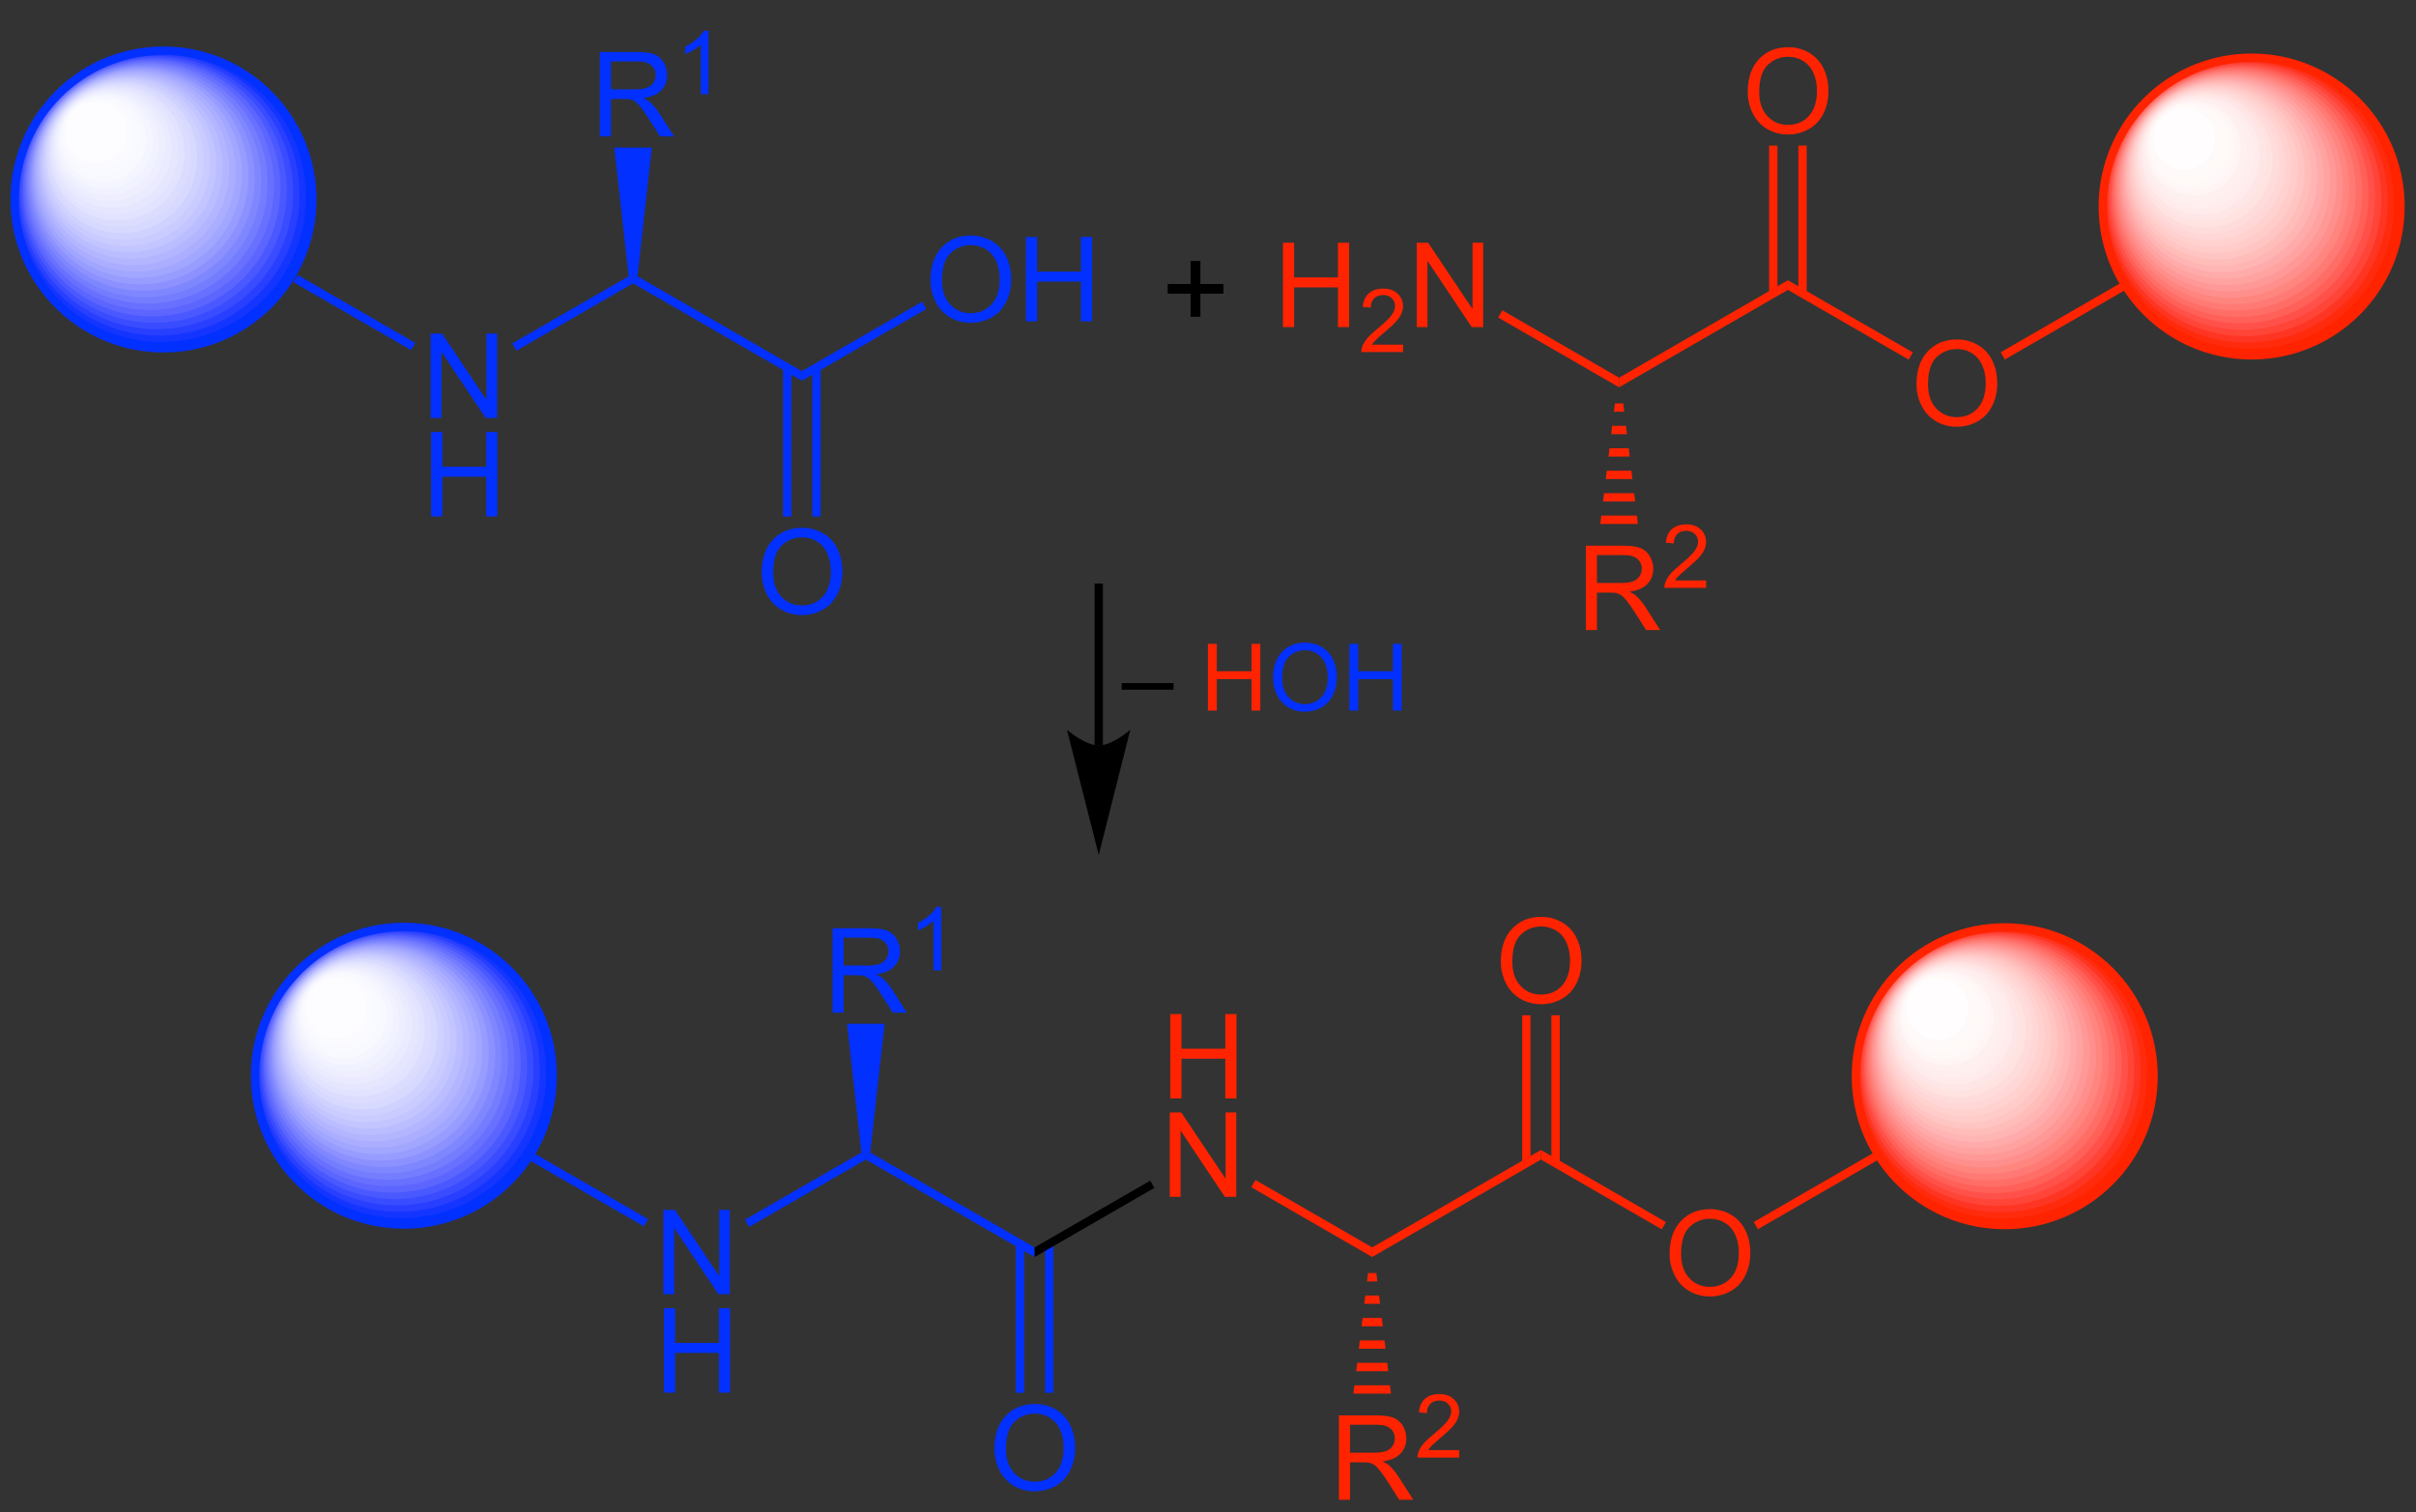 <?xml version="1.0" encoding="UTF-8" standalone="no"?>
<svg
   xmlns:dc="http://purl.org/dc/elements/1.1/"
   xmlns:cc="http://creativecommons.org/ns#"
   xmlns:rdf="http://www.w3.org/1999/02/22-rdf-syntax-ns#"
   xmlns:svg="http://www.w3.org/2000/svg"
   xmlns="http://www.w3.org/2000/svg"
   xmlns:xlink="http://www.w3.org/1999/xlink"
   xmlns:sodipodi="http://sodipodi.sourceforge.net/DTD/sodipodi-0.dtd"
   xmlns:inkscape="http://www.inkscape.org/namespaces/inkscape"
   width="492pt"
   height="308pt"
   viewBox="0 0 492 308"
   version="1.1"
   id="svg2"
   inkscape:version="0.91 r13725"
   sodipodi:docname="Peptide coupling_V2.svg">
  <rect x="0" y="0" width="492" height="308" fill="#333333" stroke="none"/>
  <sodipodi:namedview
     pagecolor="#ffffff"
     bordercolor="#666666"
     borderopacity="1"
     objecttolerance="10"
     gridtolerance="10"
     guidetolerance="10"
     inkscape:pageopacity="0"
     inkscape:pageshadow="2"
     inkscape:window-width="640"
     inkscape:window-height="480"
     id="namedview515"
     showgrid="false"
     inkscape:zoom="0.58861789"
     inkscape:cx="307.5"
     inkscape:cy="192.5"
     inkscape:window-x="0"
     inkscape:window-y="0"
     inkscape:window-maximized="0"
     inkscape:current-layer="svg2" />
  <defs
     id="defs4">
    <g
       id="g6">
      <symbol
         overflow="visible"
         id="glyph0-0">
        <path
           style="stroke:none;"
           d="M 3 0 L 3 -15 L 15 -15 L 15 0 Z M 3.375 -0.375 L 14.625 -0.375 L 14.625 -14.625 L 3.375 -14.625 Z M 3.375 -0.375 "
           id="path9" />
      </symbol>
      <symbol
         overflow="visible"
         id="glyph0-1">
        <path
           style="stroke:none;"
           d="M 1.828 0 L 1.828 -17.188 L 4.156 -17.188 L 13.188 -3.688 L 13.188 -17.188 L 15.359 -17.188 L 15.359 0 L 13.031 0 L 4.016 -13.5 L 4.016 0 Z M 1.828 0 "
           id="path12" />
      </symbol>
      <symbol
         overflow="visible"
         id="glyph0-2">
        <path
           style="stroke:none;"
           d="M 1.922 0 L 1.922 -17.188 L 4.203 -17.188 L 4.203 -10.125 L 13.125 -10.125 L 13.125 -17.188 L 15.406 -17.188 L 15.406 0 L 13.125 0 L 13.125 -8.094 L 4.203 -8.094 L 4.203 0 Z M 1.922 0 "
           id="path15" />
      </symbol>
      <symbol
         overflow="visible"
         id="glyph0-3">
        <path
           style="stroke:none;"
           d="M 1.156 -8.375 C 1.156 -11.215 1.922 -13.445 3.453 -15.062 C 4.98 -16.676 6.961 -17.484 9.391 -17.484 C 10.973 -17.484 12.398 -17.102 13.672 -16.344 C 14.949 -15.594 15.926 -14.535 16.594 -13.172 C 17.258 -11.816 17.594 -10.277 17.594 -8.562 C 17.594 -6.82 17.238 -5.262 16.531 -3.891 C 15.832 -2.516 14.836 -1.473 13.547 -0.766 C 12.254 -0.055 10.863 0.297 9.375 0.297 C 7.758 0.297 6.309 -0.094 5.031 -0.875 C 3.758 -1.652 2.793 -2.723 2.141 -4.078 C 1.484 -5.43 1.156 -6.863 1.156 -8.375 Z M 3.5 -8.328 C 3.5 -6.266 4.055 -4.633 5.172 -3.438 C 6.285 -2.25 7.68 -1.656 9.359 -1.656 C 11.074 -1.656 12.488 -2.254 13.594 -3.453 C 14.695 -4.66 15.25 -6.367 15.25 -8.578 C 15.25 -9.973 15.008 -11.191 14.531 -12.234 C 14.062 -13.285 13.367 -14.098 12.453 -14.672 C 11.547 -15.242 10.527 -15.531 9.406 -15.531 C 7.789 -15.531 6.398 -14.977 5.234 -13.875 C 4.078 -12.77 3.5 -10.918 3.5 -8.328 Z M 3.5 -8.328 "
           id="path18" />
      </symbol>
      <symbol
         overflow="visible"
         id="glyph0-4">
        <path
           style="stroke:none;"
           d="M 1.891 0 L 1.891 -17.188 L 9.5 -17.188 C 11.027 -17.188 12.191 -17.027 12.984 -16.719 C 13.785 -16.406 14.426 -15.855 14.906 -15.078 C 15.383 -14.297 15.625 -13.434 15.625 -12.5 C 15.625 -11.281 15.227 -10.246 14.438 -9.406 C 13.645 -8.57 12.426 -8.039 10.781 -7.812 C 11.383 -7.531 11.844 -7.246 12.156 -6.969 C 12.82 -6.352 13.453 -5.586 14.047 -4.672 L 17.031 0 L 14.172 0 L 11.891 -3.578 C 11.234 -4.605 10.684 -5.395 10.25 -5.938 C 9.82 -6.488 9.434 -6.875 9.094 -7.094 C 8.758 -7.309 8.414 -7.461 8.062 -7.547 C 7.801 -7.598 7.379 -7.625 6.797 -7.625 L 4.156 -7.625 L 4.156 0 Z M 4.156 -9.594 L 9.047 -9.594 C 10.086 -9.594 10.898 -9.703 11.484 -9.922 C 12.066 -10.137 12.508 -10.484 12.812 -10.953 C 13.121 -11.418 13.281 -11.938 13.281 -12.5 C 13.281 -13.309 12.98 -13.977 12.391 -14.5 C 11.805 -15.02 10.871 -15.281 9.594 -15.281 L 4.156 -15.281 Z M 4.156 -9.594 "
           id="path21" />
      </symbol>
      <symbol
         overflow="visible"
         id="glyph0-5">
        <path
           style="stroke:none;"
           d="M 6.016 -2.781 L 6.016 -7.484 L 1.344 -7.484 L 1.344 -9.453 L 6.016 -9.453 L 6.016 -14.141 L 8 -14.141 L 8 -9.453 L 12.688 -9.453 L 12.688 -7.484 L 8 -7.484 L 8 -2.781 Z M 6.016 -2.781 "
           id="path24" />
      </symbol>
      <symbol
         overflow="visible"
         id="glyph1-0">
        <path
           style="stroke:none;"
           d="M 2.25 0 L 2.25 -11.25 L 11.25 -11.25 L 11.25 0 Z M 2.531 -0.281 L 10.969 -0.281 L 10.969 -10.969 L 2.531 -10.969 Z M 2.531 -0.281 "
           id="path27" />
      </symbol>
      <symbol
         overflow="visible"
         id="glyph1-1">
        <path
           style="stroke:none;"
           d="M 6.703 0 L 5.125 0 L 5.125 -10.078 C 4.738 -9.711 4.238 -9.348 3.625 -8.984 C 3.008 -8.629 2.449 -8.355 1.953 -8.172 L 1.953 -9.703 C 2.836 -10.117 3.613 -10.625 4.281 -11.219 C 4.945 -11.809 5.414 -12.383 5.688 -12.938 L 6.703 -12.938 Z M 6.703 0 "
           id="path30" />
      </symbol>
      <symbol
         overflow="visible"
         id="glyph1-2">
        <path
           style="stroke:none;"
           d="M 9.062 -1.516 L 9.062 0 L 0.547 0 C 0.535 -0.383 0.598 -0.75 0.734 -1.094 C 0.949 -1.676 1.297 -2.25 1.766 -2.812 C 2.242 -3.371 2.938 -4.023 3.844 -4.766 C 5.238 -5.91 6.18 -6.816 6.672 -7.484 C 7.168 -8.16 7.422 -8.797 7.422 -9.391 C 7.422 -10.023 7.195 -10.555 6.75 -10.984 C 6.301 -11.41 5.715 -11.625 5 -11.625 C 4.227 -11.625 3.613 -11.395 3.156 -10.938 C 2.707 -10.477 2.477 -9.848 2.469 -9.047 L 0.844 -9.219 C 0.957 -10.426 1.375 -11.348 2.094 -11.984 C 2.82 -12.617 3.801 -12.938 5.031 -12.938 C 6.258 -12.938 7.234 -12.59 7.953 -11.906 C 8.68 -11.219 9.047 -10.367 9.047 -9.359 C 9.047 -8.848 8.934 -8.34 8.719 -7.844 C 8.508 -7.344 8.16 -6.816 7.672 -6.266 C 7.18 -5.711 6.367 -4.957 5.234 -4 C 4.285 -3.195 3.676 -2.652 3.406 -2.375 C 3.133 -2.094 2.914 -1.805 2.75 -1.516 Z M 9.062 -1.516 "
           id="path33" />
      </symbol>
      <symbol
         overflow="visible"
         id="glyph2-0">
        <path
           style="stroke:none;"
           d="M 2.375 0 L 2.375 -11.875 L 11.875 -11.875 L 11.875 0 Z M 2.672 -0.297 L 11.578 -0.297 L 11.578 -11.578 L 2.672 -11.578 Z M 2.672 -0.297 "
           id="path36" />
      </symbol>
      <symbol
         overflow="visible"
         id="glyph2-1">
        <path
           style="stroke:none;"
           d="M -0.031 -4.25 L -0.031 -5.594 L 10.531 -5.594 L 10.531 -4.25 Z M -0.031 -4.25 "
           id="path39" />
      </symbol>
      <symbol
         overflow="visible"
         id="glyph2-2">
        <path
           style="stroke:none;"
           d=""
           id="path42" />
      </symbol>
      <symbol
         overflow="visible"
         id="glyph2-3">
        <path
           style="stroke:none;"
           d="M 1.516 0 L 1.516 -13.594 L 3.328 -13.594 L 3.328 -8.016 L 10.391 -8.016 L 10.391 -13.594 L 12.188 -13.594 L 12.188 0 L 10.391 0 L 10.391 -6.406 L 3.328 -6.406 L 3.328 0 Z M 1.516 0 "
           id="path45" />
      </symbol>
      <symbol
         overflow="visible"
         id="glyph2-4">
        <path
           style="stroke:none;"
           d="M 0.922 -6.625 C 0.922 -8.883 1.523 -10.648 2.734 -11.922 C 3.949 -13.199 5.52 -13.844 7.438 -13.844 C 8.684 -13.844 9.816 -13.539 10.828 -12.938 C 11.836 -12.344 12.602 -11.508 13.125 -10.438 C 13.652 -9.363 13.922 -8.145 13.922 -6.781 C 13.922 -5.406 13.637 -4.168 13.078 -3.078 C 12.523 -1.992 11.738 -1.168 10.719 -0.609 C 9.695 -0.047 8.598 0.234 7.422 0.234 C 6.141 0.234 4.992 -0.07 3.984 -0.688 C 2.984 -1.309 2.223 -2.156 1.703 -3.219 C 1.18 -4.289 0.922 -5.426 0.922 -6.625 Z M 2.781 -6.594 C 2.781 -4.957 3.219 -3.664 4.094 -2.719 C 4.977 -1.781 6.082 -1.312 7.406 -1.312 C 8.758 -1.312 9.875 -1.785 10.75 -2.734 C 11.621 -3.691 12.062 -5.047 12.062 -6.797 C 12.062 -7.898 11.871 -8.863 11.5 -9.688 C 11.133 -10.508 10.586 -11.148 9.859 -11.609 C 9.141 -12.066 8.332 -12.297 7.438 -12.297 C 6.164 -12.297 5.07 -11.855 4.156 -10.984 C 3.238 -10.109 2.781 -8.645 2.781 -6.594 Z M 2.781 -6.594 "
           id="path48" />
      </symbol>
    </g>
  </defs>
  <g
     id="g53"
     style="fill:#0230ff;fill-opacity:1">
    <use
       height="100%"
       width="100%"
       id="use55"
       y="85.15"
       x="85.88"
       xlink:href="#glyph0-1" />
  </g>
  <g
     id="g57"
     style="fill:#0230ff;fill-opacity:1">
    <use
       height="100%"
       width="100%"
       id="use59"
       y="105.193"
       x="85.88"
       xlink:href="#glyph0-2" />
  </g>
  <g
     id="g61"
     style="fill:#0230ff;fill-opacity:1">
    <use
       height="100%"
       width="100%"
       id="use63"
       y="124.992"
       x="153.957"
       xlink:href="#glyph0-3" />
  </g>
  <path
     inkscape:connector-curvature="0"
     id="path65"
     d="m 159.465,74.867 1.699,0 0,30.344 -1.699,0 z m 0,0"
     style="fill:#0230ff;fill-opacity:1;fill-rule:nonzero;stroke:none" />
  <path
     inkscape:connector-curvature="0"
     id="path67"
     d="m 165.418,74.867 1.699,0 0,30.344 -1.699,0 z m 0,0"
     style="fill:#0230ff;fill-opacity:1;fill-rule:nonzero;stroke:none" />
  <path
     inkscape:connector-curvature="0"
     id="path69"
     d="m 128.918,57.723 0,-0.984 0.902,-0.461 33.473,19.324 0,1.965 z m 0,0"
     style="fill:#0230ff;fill-opacity:1;fill-rule:nonzero;stroke:none" />
  <path
     inkscape:connector-curvature="0"
     id="path71"
     d="m 105.156,71.441 -0.852,-1.473 23.711,-13.691 0.902,0.461 0,0.984 z m 0,0"
     style="fill:#0230ff;fill-opacity:1;fill-rule:nonzero;stroke:none" />
  <path
     inkscape:connector-curvature="0"
     id="path73"
     d="m 59.75,57.477 0.848,-1.473 23.977,13.844 -0.852,1.473 z m 0,0"
     style="fill:#0230ff;fill-opacity:1;fill-rule:nonzero;stroke:none" />
  <g
     id="g75"
     style="fill:#0230ff;fill-opacity:1">
    <use
       height="100%"
       width="100%"
       id="use77"
       y="65.457"
       x="188.33"
       xlink:href="#glyph0-3" />
    <use
       height="100%"
       width="100%"
       id="use79"
       y="65.457"
       x="206.997"
       xlink:href="#glyph0-2" />
  </g>
  <path
     inkscape:connector-curvature="0"
     id="path81"
     d="m 187.781,61.465 0.852,1.473 -25.34,14.629 0,-1.965 z m 0,0"
     style="fill:#0230ff;fill-opacity:1;fill-rule:nonzero;stroke:none" />
  <g
     id="g83"
     style="fill:#0230ff;fill-opacity:1">
    <use
       height="100%"
       width="100%"
       id="use85"
       y="27.792"
       x="120.252"
       xlink:href="#glyph0-4" />
  </g>
  <g
     id="g87"
     style="fill:#0230ff;fill-opacity:1">
    <use
       height="100%"
       width="100%"
       id="use89"
       y="19.196"
       x="137.585"
       xlink:href="#glyph1-1" />
  </g>
  <path
     inkscape:connector-curvature="0"
     id="path91"
     d="m 125.094,30.062 7.648,0 -2.922,26.215 -0.902,0.461 -0.902,-0.461 z m 0,0"
     style="fill:#0230ff;fill-opacity:1;fill-rule:nonzero;stroke:none" />
  <path
     inkscape:connector-curvature="0"
     id="path93"
     d="m 63.605,40.637 c 0,16.742 -13.574,30.316 -30.316,30.316 -16.738,0 -30.312,-13.574 -30.312,-30.316 0,-16.742 13.574,-30.312 30.312,-30.312 16.742,0 30.316,13.57 30.316,30.312 z m 0,0"
     style="fill:#0230ff;fill-opacity:1;fill-rule:nonzero;stroke:none" />
  <path
     inkscape:connector-curvature="0"
     id="path95"
     d="m 62.301,40.164 c 0,16.285 -13.199,29.484 -29.484,29.484 -16.285,0 -29.484,-13.199 -29.484,-29.484 0,-16.285 13.199,-29.484 29.484,-29.484 16.285,0 29.484,13.199 29.484,29.484 z m 0,0"
     style="fill:#1435ff;fill-opacity:1;fill-rule:nonzero;stroke:none" />
  <path
     inkscape:connector-curvature="0"
     id="path97"
     d="m 61,39.691 c 0,15.824 -12.828,28.656 -28.656,28.656 -15.828,0 -28.656,-12.832 -28.656,-28.656 0,-15.828 12.828,-28.656 28.656,-28.656 C 48.172,11.035 61,23.863 61,39.691 Z m 0,0"
     style="fill:#283fff;fill-opacity:1;fill-rule:nonzero;stroke:none" />
  <path
     inkscape:connector-curvature="0"
     id="path99"
     d="m 59.699,39.219 c 0,15.367 -12.461,27.828 -27.828,27.828 C 16.5,67.047 4.043,54.586 4.043,39.219 4.043,23.848 16.5,11.391 31.871,11.391 c 15.367,0 27.828,12.457 27.828,27.828 z m 0,0"
     style="fill:#3a4cff;fill-opacity:1;fill-rule:nonzero;stroke:none" />
  <path
     inkscape:connector-curvature="0"
     id="path101"
     d="m 58.395,38.742 c 0,14.914 -12.086,27 -27,27 -14.91,0 -26.996,-12.086 -26.996,-27 0,-14.91 12.086,-27 26.996,-27 14.914,0 27,12.09 27,27 z m 0,0"
     style="fill:#4a59ff;fill-opacity:1;fill-rule:nonzero;stroke:none" />
  <path
     inkscape:connector-curvature="0"
     id="path103"
     d="m 57.094,38.27 c 0,14.453 -11.719,26.172 -26.172,26.172 C 16.469,64.441 4.75,52.723 4.75,38.27 c 0,-14.453 11.719,-26.172 26.172,-26.172 14.453,0 26.172,11.719 26.172,26.172 z m 0,0"
     style="fill:#5c66ff;fill-opacity:1;fill-rule:nonzero;stroke:none" />
  <path
     inkscape:connector-curvature="0"
     id="path105"
     d="m 55.793,37.797 c 0,13.996 -11.348,25.34 -25.344,25.34 -13.996,0 -25.344,-11.344 -25.344,-25.34 0,-13.996 11.348,-25.344 25.344,-25.344 13.996,0 25.344,11.348 25.344,25.344 z m 0,0"
     style="fill:#6870ff;fill-opacity:1;fill-rule:nonzero;stroke:none" />
  <path
     inkscape:connector-curvature="0"
     id="path107"
     d="m 54.488,37.324 c 0,13.535 -10.973,24.512 -24.512,24.512 -13.539,0 -24.516,-10.977 -24.516,-24.512 0,-13.539 10.977,-24.516 24.516,-24.516 13.539,0 24.512,10.977 24.512,24.516 z m 0,0"
     style="fill:#757dff;fill-opacity:1;fill-rule:nonzero;stroke:none" />
  <path
     inkscape:connector-curvature="0"
     id="path109"
     d="m 53.188,36.848 c 0,13.082 -10.605,23.688 -23.688,23.688 -13.078,0 -23.684,-10.605 -23.684,-23.688 0,-13.078 10.605,-23.684 23.684,-23.684 13.082,0 23.688,10.605 23.688,23.684 z m 0,0"
     style="fill:#7f87ff;fill-opacity:1;fill-rule:nonzero;stroke:none" />
  <path
     inkscape:connector-curvature="0"
     id="path111"
     d="M 51.887,36.375 C 51.887,49 41.652,59.23 29.027,59.23 16.406,59.23 6.172,49 6.172,36.375 c 0,-12.625 10.234,-22.855 22.855,-22.855 12.625,0 22.859,10.23 22.859,22.855 z m 0,0"
     style="fill:#8c91ff;fill-opacity:1;fill-rule:nonzero;stroke:none" />
  <path
     inkscape:connector-curvature="0"
     id="path113"
     d="m 50.582,35.902 c 0,12.164 -9.863,22.027 -22.027,22.027 -12.168,0 -22.027,-9.863 -22.027,-22.027 0,-12.168 9.859,-22.031 22.027,-22.031 12.164,0 22.027,9.863 22.027,22.031 z m 0,0"
     style="fill:#979cff;fill-opacity:1;fill-rule:nonzero;stroke:none" />
  <path
     inkscape:connector-curvature="0"
     id="path115"
     d="m 49.281,35.43 c 0,11.707 -9.492,21.199 -21.199,21.199 -11.711,0 -21.199,-9.492 -21.199,-21.199 0,-11.711 9.488,-21.203 21.199,-21.203 11.707,0 21.199,9.492 21.199,21.203 z m 0,0"
     style="fill:#a1a6ff;fill-opacity:1;fill-rule:nonzero;stroke:none" />
  <path
     inkscape:connector-curvature="0"
     id="path117"
     d="m 47.977,34.953 c 0,11.25 -9.117,20.371 -20.371,20.371 -11.25,0 -20.371,-9.121 -20.371,-20.371 0,-11.25 9.121,-20.371 20.371,-20.371 11.254,0 20.371,9.121 20.371,20.371 z m 0,0"
     style="fill:#abaeff;fill-opacity:1;fill-rule:nonzero;stroke:none" />
  <path
     inkscape:connector-curvature="0"
     id="path119"
     d="m 46.676,34.48 c 0,10.793 -8.75,19.543 -19.543,19.543 -10.793,0 -19.543,-8.75 -19.543,-19.543 0,-10.793 8.75,-19.543 19.543,-19.543 10.793,0 19.543,8.75 19.543,19.543 z m 0,0"
     style="fill:#b3b5ff;fill-opacity:1;fill-rule:nonzero;stroke:none" />
  <path
     inkscape:connector-curvature="0"
     id="path121"
     d="m 45.375,34.008 c 0,10.336 -8.379,18.715 -18.715,18.715 -10.336,0 -18.715,-8.379 -18.715,-18.715 0,-10.336 8.379,-18.715 18.715,-18.715 10.336,0 18.715,8.379 18.715,18.715 z m 0,0"
     style="fill:#babdff;fill-opacity:1;fill-rule:nonzero;stroke:none" />
  <path
     inkscape:connector-curvature="0"
     id="path123"
     d="m 44.07,33.531 c 0,9.879 -8.008,17.887 -17.883,17.887 -9.879,0 -17.887,-8.008 -17.887,-17.887 0,-9.875 8.008,-17.883 17.887,-17.883 9.875,0 17.883,8.008 17.883,17.883 z m 0,0"
     style="fill:#c2c5ff;fill-opacity:1;fill-rule:nonzero;stroke:none" />
  <path
     inkscape:connector-curvature="0"
     id="path125"
     d="m 42.77,33.059 c 0,9.422 -7.637,17.059 -17.059,17.059 -9.418,0 -17.055,-7.637 -17.055,-17.059 0,-9.418 7.637,-17.055 17.055,-17.055 9.422,0 17.059,7.637 17.059,17.055 z m 0,0"
     style="fill:#caccff;fill-opacity:1;fill-rule:nonzero;stroke:none" />
  <path
     inkscape:connector-curvature="0"
     id="path127"
     d="m 41.469,32.586 c 0,8.961 -7.266,16.23 -16.23,16.23 -8.961,0 -16.227,-7.27 -16.227,-16.23 0,-8.965 7.266,-16.23 16.227,-16.23 8.965,0 16.23,7.266 16.23,16.23 z m 0,0"
     style="fill:#cfd1ff;fill-opacity:1;fill-rule:nonzero;stroke:none" />
  <path
     inkscape:connector-curvature="0"
     id="path129"
     d="m 40.164,32.113 c 0,8.504 -6.895,15.398 -15.398,15.398 -8.504,0 -15.402,-6.895 -15.402,-15.398 0,-8.508 6.898,-15.402 15.402,-15.402 8.504,0 15.398,6.895 15.398,15.402 z m 0,0"
     style="fill:#d7d9ff;fill-opacity:1;fill-rule:nonzero;stroke:none" />
  <path
     inkscape:connector-curvature="0"
     id="path131"
     d="m 38.863,31.637 c 0,8.051 -6.523,14.574 -14.57,14.574 -8.051,0 -14.574,-6.523 -14.574,-14.574 0,-8.047 6.523,-14.57 14.574,-14.57 8.047,0 14.57,6.523 14.57,14.57 z m 0,0"
     style="fill:#dcdcff;fill-opacity:1;fill-rule:nonzero;stroke:none" />
  <path
     inkscape:connector-curvature="0"
     id="path133"
     d="m 37.562,31.164 c 0,7.59 -6.156,13.742 -13.746,13.742 -7.59,0 -13.742,-6.152 -13.742,-13.742 0,-7.59 6.152,-13.742 13.742,-13.742 7.59,0 13.746,6.152 13.746,13.742 z m 0,0"
     style="fill:#e1e3ff;fill-opacity:1;fill-rule:nonzero;stroke:none" />
  <path
     inkscape:connector-curvature="0"
     id="path135"
     d="m 36.258,30.691 c 0,7.133 -5.781,12.914 -12.914,12.914 -7.133,0 -12.914,-5.781 -12.914,-12.914 0,-7.133 5.781,-12.914 12.914,-12.914 7.133,0 12.914,5.781 12.914,12.914 z m 0,0"
     style="fill:#e6e6ff;fill-opacity:1;fill-rule:nonzero;stroke:none" />
  <path
     inkscape:connector-curvature="0"
     id="path137"
     d="m 34.957,30.219 c 0,6.676 -5.41,12.086 -12.086,12.086 -6.676,0 -12.086,-5.41 -12.086,-12.086 0,-6.676 5.41,-12.086 12.086,-12.086 6.676,0 12.086,5.41 12.086,12.086 z m 0,0"
     style="fill:#ebebff;fill-opacity:1;fill-rule:nonzero;stroke:none" />
  <path
     inkscape:connector-curvature="0"
     id="path139"
     d="M 33.656,29.742 C 33.656,35.961 28.613,41 22.398,41 16.18,41 11.141,35.961 11.141,29.742 c 0,-6.215 5.039,-11.258 11.258,-11.258 6.215,0 11.258,5.043 11.258,11.258 z m 0,0"
     style="fill:#eeeeff;fill-opacity:1;fill-rule:nonzero;stroke:none" />
  <path
     inkscape:connector-curvature="0"
     id="path141"
     d="m 32.352,29.27 c 0,5.762 -4.668,10.43 -10.43,10.43 -5.758,0 -10.43,-4.668 -10.43,-10.43 0,-5.758 4.672,-10.43 10.43,-10.43 5.762,0 10.43,4.672 10.43,10.43 z m 0,0"
     style="fill:#f0f3ff;fill-opacity:1;fill-rule:nonzero;stroke:none" />
  <path
     inkscape:connector-curvature="0"
     id="path143"
     d="m 31.051,28.797 c 0,5.301 -4.297,9.602 -9.602,9.602 -5.301,0 -9.602,-4.301 -9.602,-9.602 0,-5.301 4.301,-9.602 9.602,-9.602 5.305,0 9.602,4.301 9.602,9.602 z m 0,0"
     style="fill:#f5f5ff;fill-opacity:1;fill-rule:nonzero;stroke:none" />
  <path
     inkscape:connector-curvature="0"
     id="path145"
     d="m 29.75,28.324 c 0,4.844 -3.93,8.77 -8.773,8.77 -4.844,0 -8.773,-3.926 -8.773,-8.77 0,-4.848 3.93,-8.773 8.773,-8.773 4.844,0 8.773,3.926 8.773,8.773 z m 0,0"
     style="fill:#f8f8ff;fill-opacity:1;fill-rule:nonzero;stroke:none" />
  <path
     inkscape:connector-curvature="0"
     id="path147"
     d="m 28.445,27.848 c 0,4.391 -3.555,7.945 -7.941,7.945 -4.391,0 -7.945,-3.555 -7.945,-7.945 0,-4.387 3.555,-7.941 7.945,-7.941 4.387,0 7.941,3.555 7.941,7.941 z m 0,0"
     style="fill:#f8faff;fill-opacity:1;fill-rule:nonzero;stroke:none" />
  <path
     inkscape:connector-curvature="0"
     id="path149"
     d="m 27.145,27.375 c 0,3.93 -3.188,7.117 -7.117,7.117 -3.93,0 -7.113,-3.188 -7.113,-7.117 0,-3.93 3.184,-7.113 7.113,-7.113 3.93,0 7.117,3.184 7.117,7.113 z m 0,0"
     style="fill:#fafaff;fill-opacity:1;fill-rule:nonzero;stroke:none" />
  <path
     inkscape:connector-curvature="0"
     id="path151"
     d="m 25.84,26.902 c 0,3.473 -2.812,6.285 -6.285,6.285 -3.473,0 -6.285,-2.812 -6.285,-6.285 0,-3.473 2.812,-6.285 6.285,-6.285 3.473,0 6.285,2.812 6.285,6.285 z m 0,0"
     style="fill:#fdfdff;fill-opacity:1;fill-rule:nonzero;stroke:none" />
  <path
     inkscape:connector-curvature="0"
     id="path153"
     d="m 24.539,26.43 c 0,3.012 -2.441,5.457 -5.457,5.457 -3.016,0 -5.457,-2.445 -5.457,-5.457 0,-3.016 2.441,-5.461 5.457,-5.461 3.016,0 5.457,2.445 5.457,5.461 z m 0,0"
     style="fill:#fdfdff;fill-opacity:1;fill-rule:nonzero;stroke:none" />
  <path
     inkscape:connector-curvature="0"
     id="path155"
     d="m 23.238,25.953 c 0,2.559 -2.074,4.633 -4.629,4.633 -2.559,0 -4.633,-2.074 -4.633,-4.633 0,-2.555 2.074,-4.629 4.633,-4.629 2.555,0 4.629,2.074 4.629,4.629 z m 0,0"
     style="fill:#fdfdff;fill-opacity:1;fill-rule:nonzero;stroke:none" />
  <path
     inkscape:connector-curvature="0"
     id="path157"
     d="m 63.605,40.637 c 0,16.742 -13.574,30.316 -30.316,30.316 -16.738,0 -30.313,-13.574 -30.313,-30.316 0,-16.742 13.574,-30.312 30.313,-30.312 16.742,0 30.316,13.57 30.316,30.312 z m 0,0"
     style="fill:none;stroke:#0230ff;stroke-width:1.7;stroke-linecap:round;stroke-linejoin:miter;stroke-miterlimit:10;stroke-opacity:1" />
  <path
     inkscape:connector-curvature="0"
     id="path159"
     d="m 488.844,42.066 c 0,16.742 -13.57,30.316 -30.312,30.316 -16.742,0 -30.312,-13.574 -30.312,-30.316 0,-16.738 13.57,-30.312 30.312,-30.312 16.742,0 30.312,13.574 30.312,30.312 z m 0,0"
     style="fill:#ff2300;fill-opacity:1;fill-rule:nonzero;stroke:none" />
  <path
     inkscape:connector-curvature="0"
     id="path161"
     d="m 487.543,41.594 c 0,16.285 -13.199,29.484 -29.484,29.484 -16.285,0 -29.484,-13.199 -29.484,-29.484 0,-16.285 13.199,-29.484 29.484,-29.484 16.285,0 29.484,13.199 29.484,29.484 z m 0,0"
     style="fill:#ff2b0c;fill-opacity:1;fill-rule:nonzero;stroke:none" />
  <path
     inkscape:connector-curvature="0"
     id="path163"
     d="m 486.242,41.121 c 0,15.828 -12.832,28.656 -28.656,28.656 -15.828,0 -28.656,-12.828 -28.656,-28.656 0,-15.828 12.828,-28.656 28.656,-28.656 15.824,0 28.656,12.828 28.656,28.656 z m 0,0"
     style="fill:#ff3523;fill-opacity:1;fill-rule:nonzero;stroke:none" />
  <path
     inkscape:connector-curvature="0"
     id="path165"
     d="m 484.938,40.648 c 0,15.367 -12.457,27.828 -27.828,27.828 -15.367,0 -27.828,-12.461 -27.828,-27.828 0,-15.371 12.461,-27.828 27.828,-27.828 15.371,0 27.828,12.457 27.828,27.828 z m 0,0"
     style="fill:#ff4538;fill-opacity:1;fill-rule:nonzero;stroke:none" />
  <path
     inkscape:connector-curvature="0"
     id="path167"
     d="m 483.637,40.172 c 0,14.914 -12.09,27 -27,27 -14.91,0 -27,-12.086 -27,-27 0,-14.91 12.09,-26.996 27,-26.996 14.91,0 27,12.086 27,26.996 z m 0,0"
     style="fill:#ff514a;fill-opacity:1;fill-rule:nonzero;stroke:none" />
  <path
     inkscape:connector-curvature="0"
     id="path169"
     d="m 482.336,39.699 c 0,14.453 -11.719,26.172 -26.172,26.172 -14.453,0 -26.172,-11.719 -26.172,-26.172 0,-14.453 11.719,-26.172 26.172,-26.172 14.453,0 26.172,11.719 26.172,26.172 z m 0,0"
     style="fill:#ff6159;fill-opacity:1;fill-rule:nonzero;stroke:none" />
  <path
     inkscape:connector-curvature="0"
     id="path171"
     d="m 481.031,39.227 c 0,13.996 -11.344,25.344 -25.34,25.344 -13.996,0 -25.344,-11.348 -25.344,-25.344 0,-13.996 11.348,-25.344 25.344,-25.344 13.996,0 25.34,11.348 25.34,25.344 z m 0,0"
     style="fill:#ff6e66;fill-opacity:1;fill-rule:nonzero;stroke:none" />
  <path
     inkscape:connector-curvature="0"
     id="path173"
     d="m 479.73,38.754 c 0,13.539 -10.977,24.512 -24.516,24.512 -13.539,0 -24.512,-10.973 -24.512,-24.512 0,-13.539 10.973,-24.516 24.512,-24.516 13.539,0 24.516,10.977 24.516,24.516 z m 0,0"
     style="fill:#ff7a75;fill-opacity:1;fill-rule:nonzero;stroke:none" />
  <path
     inkscape:connector-curvature="0"
     id="path175"
     d="m 478.43,38.277 c 0,13.082 -10.605,23.688 -23.688,23.688 -13.082,0 -23.684,-10.605 -23.684,-23.688 0,-13.078 10.602,-23.684 23.684,-23.684 13.082,0 23.688,10.605 23.688,23.684 z m 0,0"
     style="fill:#ff857f;fill-opacity:1;fill-rule:nonzero;stroke:none" />
  <path
     inkscape:connector-curvature="0"
     id="path177"
     d="m 477.125,37.805 c 0,12.625 -10.23,22.855 -22.855,22.855 -12.625,0 -22.859,-10.23 -22.859,-22.855 0,-12.621 10.234,-22.855 22.859,-22.855 12.625,0 22.855,10.234 22.855,22.855 z m 0,0"
     style="fill:#ff8f8c;fill-opacity:1;fill-rule:nonzero;stroke:none" />
  <path
     inkscape:connector-curvature="0"
     id="path179"
     d="m 475.824,37.332 c 0,12.164 -9.863,22.027 -22.027,22.027 -12.168,0 -22.031,-9.863 -22.031,-22.027 0,-12.168 9.863,-22.027 22.031,-22.027 12.164,0 22.027,9.859 22.027,22.027 z m 0,0"
     style="fill:#ff9997;fill-opacity:1;fill-rule:nonzero;stroke:none" />
  <path
     inkscape:connector-curvature="0"
     id="path181"
     d="m 474.523,36.859 c 0,11.707 -9.492,21.199 -21.203,21.199 -11.707,0 -21.199,-9.492 -21.199,-21.199 0,-11.711 9.492,-21.203 21.199,-21.203 11.711,0 21.203,9.492 21.203,21.203 z m 0,0"
     style="fill:#ffa3a1;fill-opacity:1;fill-rule:nonzero;stroke:none" />
  <path
     inkscape:connector-curvature="0"
     id="path183"
     d="m 473.219,36.383 c 0,11.254 -9.121,20.371 -20.371,20.371 -11.25,0 -20.371,-9.117 -20.371,-20.371 0,-11.25 9.121,-20.371 20.371,-20.371 11.25,0 20.371,9.121 20.371,20.371 z m 0,0"
     style="fill:#ffabab;fill-opacity:1;fill-rule:nonzero;stroke:none" />
  <path
     inkscape:connector-curvature="0"
     id="path185"
     d="m 471.918,35.91 c 0,10.793 -8.75,19.543 -19.543,19.543 -10.793,0 -19.543,-8.75 -19.543,-19.543 0,-10.793 8.75,-19.543 19.543,-19.543 10.793,0 19.543,8.75 19.543,19.543 z m 0,0"
     style="fill:#ffb5b3;fill-opacity:1;fill-rule:nonzero;stroke:none" />
  <path
     inkscape:connector-curvature="0"
     id="path187"
     d="m 470.613,35.438 c 0,10.336 -8.375,18.715 -18.711,18.715 -10.336,0 -18.715,-8.379 -18.715,-18.715 0,-10.336 8.379,-18.715 18.715,-18.715 10.336,0 18.711,8.379 18.711,18.715 z m 0,0"
     style="fill:#ffbdba;fill-opacity:1;fill-rule:nonzero;stroke:none" />
  <path
     inkscape:connector-curvature="0"
     id="path189"
     d="m 469.312,34.965 c 0,9.875 -8.008,17.883 -17.887,17.883 -9.875,0 -17.883,-8.008 -17.883,-17.883 0,-9.879 8.008,-17.887 17.883,-17.887 9.879,0 17.887,8.008 17.887,17.887 z m 0,0"
     style="fill:#ffc5c2;fill-opacity:1;fill-rule:nonzero;stroke:none" />
  <path
     inkscape:connector-curvature="0"
     id="path191"
     d="m 468.012,34.488 c 0,9.422 -7.637,17.059 -17.059,17.059 -9.422,0 -17.059,-7.637 -17.059,-17.059 0,-9.418 7.637,-17.055 17.059,-17.055 9.422,0 17.059,7.637 17.059,17.055 z m 0,0"
     style="fill:#ffccca;fill-opacity:1;fill-rule:nonzero;stroke:none" />
  <path
     inkscape:connector-curvature="0"
     id="path193"
     d="m 466.707,34.016 c 0,8.965 -7.266,16.23 -16.227,16.23 -8.965,0 -16.23,-7.266 -16.23,-16.23 0,-8.961 7.266,-16.227 16.23,-16.227 8.961,0 16.227,7.266 16.227,16.227 z m 0,0"
     style="fill:#ffd1cf;fill-opacity:1;fill-rule:nonzero;stroke:none" />
  <path
     inkscape:connector-curvature="0"
     id="path195"
     d="m 465.406,33.543 c 0,8.504 -6.895,15.398 -15.398,15.398 -8.508,0 -15.402,-6.895 -15.402,-15.398 0,-8.508 6.895,-15.402 15.402,-15.402 8.504,0 15.398,6.895 15.398,15.402 z m 0,0"
     style="fill:#ffd7d7;fill-opacity:1;fill-rule:nonzero;stroke:none" />
  <path
     inkscape:connector-curvature="0"
     id="path197"
     d="m 464.105,33.07 c 0,8.047 -6.523,14.57 -14.574,14.57 -8.047,0 -14.57,-6.523 -14.57,-14.57 0,-8.051 6.523,-14.574 14.57,-14.574 8.051,0 14.574,6.523 14.574,14.574 z m 0,0"
     style="fill:#ffdcdc;fill-opacity:1;fill-rule:nonzero;stroke:none" />
  <path
     inkscape:connector-curvature="0"
     id="path199"
     d="m 462.801,32.594 c 0,7.59 -6.152,13.746 -13.742,13.746 -7.59,0 -13.742,-6.156 -13.742,-13.746 0,-7.59 6.152,-13.742 13.742,-13.742 7.59,0 13.742,6.152 13.742,13.742 z m 0,0"
     style="fill:#ffe3e1;fill-opacity:1;fill-rule:nonzero;stroke:none" />
  <path
     inkscape:connector-curvature="0"
     id="path201"
     d="m 461.5,32.121 c 0,7.133 -5.781,12.914 -12.914,12.914 -7.133,0 -12.914,-5.781 -12.914,-12.914 0,-7.133 5.781,-12.914 12.914,-12.914 7.133,0 12.914,5.781 12.914,12.914 z m 0,0"
     style="fill:#ffe6e6;fill-opacity:1;fill-rule:nonzero;stroke:none" />
  <path
     inkscape:connector-curvature="0"
     id="path203"
     d="m 460.199,31.648 c 0,6.676 -5.414,12.086 -12.086,12.086 -6.676,0 -12.086,-5.41 -12.086,-12.086 0,-6.676 5.41,-12.086 12.086,-12.086 6.672,0 12.086,5.41 12.086,12.086 z m 0,0"
     style="fill:#ffebeb;fill-opacity:1;fill-rule:nonzero;stroke:none" />
  <path
     inkscape:connector-curvature="0"
     id="path205"
     d="m 458.895,31.176 c 0,6.215 -5.039,11.258 -11.258,11.258 -6.215,0 -11.258,-5.043 -11.258,-11.258 0,-6.219 5.043,-11.258 11.258,-11.258 6.219,0 11.258,5.039 11.258,11.258 z m 0,0"
     style="fill:#ffeeee;fill-opacity:1;fill-rule:nonzero;stroke:none" />
  <path
     inkscape:connector-curvature="0"
     id="path207"
     d="m 457.594,30.699 c 0,5.762 -4.668,10.43 -10.43,10.43 -5.758,0 -10.43,-4.668 -10.43,-10.43 0,-5.758 4.672,-10.43 10.43,-10.43 5.762,0 10.43,4.672 10.43,10.43 z m 0,0"
     style="fill:#fff0f0;fill-opacity:1;fill-rule:nonzero;stroke:none" />
  <path
     inkscape:connector-curvature="0"
     id="path209"
     d="m 456.293,30.227 c 0,5.301 -4.301,9.602 -9.602,9.602 -5.305,0 -9.602,-4.301 -9.602,-9.602 0,-5.301 4.297,-9.602 9.602,-9.602 5.301,0 9.602,4.301 9.602,9.602 z m 0,0"
     style="fill:#fff5f5;fill-opacity:1;fill-rule:nonzero;stroke:none" />
  <path
     inkscape:connector-curvature="0"
     id="path211"
     d="m 454.988,29.754 c 0,4.844 -3.926,8.77 -8.77,8.77 -4.848,0 -8.773,-3.926 -8.773,-8.77 0,-4.844 3.926,-8.773 8.773,-8.773 4.844,0 8.77,3.93 8.77,8.773 z m 0,0"
     style="fill:#fff8f8;fill-opacity:1;fill-rule:nonzero;stroke:none" />
  <path
     inkscape:connector-curvature="0"
     id="path213"
     d="m 453.688,29.281 c 0,4.387 -3.559,7.941 -7.945,7.941 -4.387,0 -7.941,-3.555 -7.941,-7.941 0,-4.391 3.555,-7.945 7.941,-7.945 4.387,0 7.945,3.555 7.945,7.945 z m 0,0"
     style="fill:#fffaf8;fill-opacity:1;fill-rule:nonzero;stroke:none" />
  <path
     inkscape:connector-curvature="0"
     id="path215"
     d="m 452.387,28.805 c 0,3.93 -3.188,7.117 -7.117,7.117 -3.93,0 -7.113,-3.188 -7.113,-7.117 0,-3.93 3.184,-7.113 7.113,-7.113 3.93,0 7.117,3.184 7.117,7.113 z m 0,0"
     style="fill:#fffafa;fill-opacity:1;fill-rule:nonzero;stroke:none" />
  <path
     inkscape:connector-curvature="0"
     id="path217"
     d="m 451.082,28.332 c 0,3.473 -2.812,6.285 -6.285,6.285 -3.473,0 -6.289,-2.812 -6.289,-6.285 0,-3.473 2.816,-6.285 6.289,-6.285 3.473,0 6.285,2.812 6.285,6.285 z m 0,0"
     style="fill:#fffdfd;fill-opacity:1;fill-rule:nonzero;stroke:none" />
  <path
     inkscape:connector-curvature="0"
     id="path219"
     d="m 449.781,27.859 c 0,3.012 -2.445,5.457 -5.457,5.457 -3.016,0 -5.461,-2.445 -5.461,-5.457 0,-3.016 2.445,-5.457 5.461,-5.457 3.012,0 5.457,2.441 5.457,5.457 z m 0,0"
     style="fill:#fffdfd;fill-opacity:1;fill-rule:nonzero;stroke:none" />
  <path
     inkscape:connector-curvature="0"
     id="path221"
     d="m 448.477,27.387 c 0,2.555 -2.07,4.629 -4.629,4.629 -2.555,0 -4.629,-2.074 -4.629,-4.629 0,-2.559 2.074,-4.633 4.629,-4.633 2.559,0 4.629,2.074 4.629,4.633 z m 0,0"
     style="fill:#fffdfd;fill-opacity:1;fill-rule:nonzero;stroke:none" />
  <path
     inkscape:connector-curvature="0"
     id="path223"
     d="m 488.844,42.066 c 0,16.742 -13.57,30.316 -30.312,30.316 -16.742,0 -30.312,-13.574 -30.312,-30.316 0,-16.738 13.57,-30.312 30.312,-30.312 16.742,0 30.312,13.574 30.312,30.312 z m 0,0"
     style="fill:none;stroke:#ff2300;stroke-width:1.7;stroke-linecap:round;stroke-linejoin:miter;stroke-miterlimit:10;stroke-opacity:1" />
  <g
     id="g225"
     style="fill:#ff2300;fill-opacity:1">
    <use
       height="100%"
       width="100%"
       id="use227"
       y="66.634"
       x="259.336"
       xlink:href="#glyph0-2" />
  </g>
  <g
     id="g229"
     style="fill:#ff2300;fill-opacity:1">
    <use
       height="100%"
       width="100%"
       id="use231"
       y="71.72"
       x="276.668"
       xlink:href="#glyph1-2" />
  </g>
  <g
     id="g233"
     style="fill:#ff2300;fill-opacity:1">
    <use
       height="100%"
       width="100%"
       id="use235"
       y="66.634"
       x="286.679"
       xlink:href="#glyph0-1" />
  </g>
  <g
     id="g237"
     style="fill:#ff2300;fill-opacity:1">
    <use
       height="100%"
       width="100%"
       id="use239"
       y="27.096"
       x="354.756"
       xlink:href="#glyph0-3" />
  </g>
  <path
     inkscape:connector-curvature="0"
     id="path241"
     d="m 367.918,59.789 -1.699,0 0,-30.133 1.699,0 z m 0,0"
     style="fill:#ff2300;fill-opacity:1;fill-rule:nonzero;stroke:none" />
  <path
     inkscape:connector-curvature="0"
     id="path243"
     d="m 361.965,59.789 -1.703,0 0,-30.133 1.703,0 z m 0,0"
     style="fill:#ff2300;fill-opacity:1;fill-rule:nonzero;stroke:none" />
  <path
     inkscape:connector-curvature="0"
     id="path245"
     d="m 329.719,78.895 0,-1.961 34.371,-19.848 0,1.965 z m 0,0"
     style="fill:#ff2300;fill-opacity:1;fill-rule:nonzero;stroke:none" />
  <path
     inkscape:connector-curvature="0"
     id="path247"
     d="m 305.094,64.68 0.848,-1.473 23.777,13.727 0,1.961 z m 0,0"
     style="fill:#ff2300;fill-opacity:1;fill-rule:nonzero;stroke:none" />
  <g
     id="g249"
     style="fill:#ff2300;fill-opacity:1">
    <use
       height="100%"
       width="100%"
       id="use251"
       y="86.631"
       x="389.129"
       xlink:href="#glyph0-3" />
  </g>
  <path
     inkscape:connector-curvature="0"
     id="path253"
     d="m 389.539,71.781 -0.848,1.473 -24.602,-14.203 0,-1.965 z m 0,0"
     style="fill:#ff2300;fill-opacity:1;fill-rule:nonzero;stroke:none" />
  <g
     id="g255"
     style="fill:#ff2300;fill-opacity:1">
    <use
       height="100%"
       width="100%"
       id="use257"
       y="128.346"
       x="321.052"
       xlink:href="#glyph0-4" />
  </g>
  <g
     id="g259"
     style="fill:#ff2300;fill-opacity:1">
    <use
       height="100%"
       width="100%"
       id="use261"
       y="119.75"
       x="338.384"
       xlink:href="#glyph1-2" />
  </g>
  <path
     inkscape:connector-curvature="0"
     id="path263"
     d="m 333.543,106.727 -7.652,0 0.207,-1.703 7.238,0 z m 0,0"
     style="fill:#ff2300;fill-opacity:1;fill-rule:nonzero;stroke:none" />
  <path
     inkscape:connector-curvature="0"
     id="path265"
     d="m 332.988,102.152 -6.543,0 0.207,-1.699 6.129,0 z m 0,0"
     style="fill:#ff2300;fill-opacity:1;fill-rule:nonzero;stroke:none" />
  <path
     inkscape:connector-curvature="0"
     id="path267"
     d="m 332.434,97.582 -5.434,0 0.207,-1.699 5.023,0 z m 0,0"
     style="fill:#ff2300;fill-opacity:1;fill-rule:nonzero;stroke:none" />
  <path
     inkscape:connector-curvature="0"
     id="path269"
     d="m 331.883,93.008 -4.328,0 0.207,-1.699 3.914,0 z m 0,0"
     style="fill:#ff2300;fill-opacity:1;fill-rule:nonzero;stroke:none" />
  <path
     inkscape:connector-curvature="0"
     id="path271"
     d="m 331.328,88.438 -3.219,0 0.203,-1.699 2.809,0 z m 0,0"
     style="fill:#ff2300;fill-opacity:1;fill-rule:nonzero;stroke:none" />
  <path
     inkscape:connector-curvature="0"
     id="path273"
     d="m 330.773,83.867 -2.113,0 0.207,-1.703 1.699,0 z m 0,0"
     style="fill:#ff2300;fill-opacity:1;fill-rule:nonzero;stroke:none" />
  <path
     inkscape:connector-curvature="0"
     id="path275"
     d="m 432.41,57.332 0.852,1.473 -24.992,14.43 -0.852,-1.473 z m 0,0"
     style="fill:#ff2300;fill-opacity:1;fill-rule:nonzero;stroke:none" />
  <g
     id="g277"
     style="fill:#0230ff;fill-opacity:1">
    <use
       height="100%"
       width="100%"
       id="use279"
       y="263.635"
       x="133.278"
       xlink:href="#glyph0-1" />
  </g>
  <g
     id="g281"
     style="fill:#0230ff;fill-opacity:1">
    <use
       height="100%"
       width="100%"
       id="use283"
       y="283.678"
       x="133.278"
       xlink:href="#glyph0-2" />
  </g>
  <g
     id="g285"
     style="fill:#0230ff;fill-opacity:1">
    <use
       height="100%"
       width="100%"
       id="use287"
       y="303.477"
       x="201.356"
       xlink:href="#glyph0-3" />
  </g>
  <path
     inkscape:connector-curvature="0"
     id="path289"
     d="m 206.863,253.352 1.699,0 0,30.348 -1.699,0 z m 0,0"
     style="fill:#0230ff;fill-opacity:1;fill-rule:nonzero;stroke:none" />
  <path
     inkscape:connector-curvature="0"
     id="path291"
     d="m 212.816,253.352 1.699,0 0,30.348 -1.699,0 z m 0,0"
     style="fill:#0230ff;fill-opacity:1;fill-rule:nonzero;stroke:none" />
  <path
     inkscape:connector-curvature="0"
     id="path293"
     d="m 176.316,236.207 0,-0.98 0.902,-0.461 33.469,19.324 0,1.961 z m 0,0"
     style="fill:#0230ff;fill-opacity:1;fill-rule:nonzero;stroke:none" />
  <path
     inkscape:connector-curvature="0"
     id="path295"
     d="m 152.555,249.926 -0.852,-1.473 23.711,-13.688 0.902,0.461 0,0.98 z m 0,0"
     style="fill:#0230ff;fill-opacity:1;fill-rule:nonzero;stroke:none" />
  <path
     inkscape:connector-curvature="0"
     id="path297"
     d="m 107.148,235.961 0.848,-1.473 23.977,13.844 -0.852,1.473 z m 0,0"
     style="fill:#0230ff;fill-opacity:1;fill-rule:nonzero;stroke:none" />
  <path
     inkscape:connector-curvature="0"
     id="path299"
     d="m 234.227,240.5 0.852,1.469 -24.391,14.082 0,-1.961 z m 0,0"
     style="fill:#000000;fill-opacity:1;fill-rule:nonzero;stroke:none" />
  <g
     id="g301"
     style="fill:#0230ff;fill-opacity:1">
    <use
       height="100%"
       width="100%"
       id="use303"
       y="206.277"
       x="167.651"
       xlink:href="#glyph0-4" />
  </g>
  <g
     id="g305"
     style="fill:#0230ff;fill-opacity:1">
    <use
       height="100%"
       width="100%"
       id="use307"
       y="197.681"
       x="184.983"
       xlink:href="#glyph1-1" />
  </g>
  <path
     inkscape:connector-curvature="0"
     id="path309"
     d="m 172.492,208.547 7.648,0 -2.922,26.219 -0.902,0.461 -0.902,-0.461 z m 0,0"
     style="fill:#0230ff;fill-opacity:1;fill-rule:nonzero;stroke:none" />
  <path
     inkscape:connector-curvature="0"
     id="path311"
     d="m 112.555,219.125 c 0,16.742 -13.57,30.316 -30.313,30.316 -16.742,0 -30.312,-13.574 -30.312,-30.316 0,-16.742 13.57,-30.312 30.312,-30.312 16.742,0 30.313,13.57 30.313,30.312 z m 0,0"
     style="fill:#0230ff;fill-opacity:1;fill-rule:nonzero;stroke:none" />
  <path
     inkscape:connector-curvature="0"
     id="path313"
     d="m 111.254,218.652 c 0,16.285 -13.203,29.484 -29.484,29.484 -16.285,0 -29.484,-13.199 -29.484,-29.484 0,-16.285 13.199,-29.484 29.484,-29.484 16.281,0 29.484,13.199 29.484,29.484 z m 0,0"
     style="fill:#1435ff;fill-opacity:1;fill-rule:nonzero;stroke:none" />
  <path
     inkscape:connector-curvature="0"
     id="path315"
     d="m 109.953,218.18 c 0,15.824 -12.832,28.656 -28.66,28.656 -15.824,0 -28.656,-12.832 -28.656,-28.656 0,-15.828 12.832,-28.656 28.656,-28.656 15.828,0 28.66,12.828 28.66,28.656 z m 0,0"
     style="fill:#283fff;fill-opacity:1;fill-rule:nonzero;stroke:none" />
  <path
     inkscape:connector-curvature="0"
     id="path317"
     d="m 108.648,217.703 c 0,15.371 -12.457,27.828 -27.828,27.828 -15.367,0 -27.828,-12.457 -27.828,-27.828 0,-15.367 12.461,-27.824 27.828,-27.824 15.371,0 27.828,12.457 27.828,27.824 z m 0,0"
     style="fill:#3a4cff;fill-opacity:1;fill-rule:nonzero;stroke:none" />
  <path
     inkscape:connector-curvature="0"
     id="path319"
     d="m 107.348,217.23 c 0,14.914 -12.09,27 -27,27 -14.91,0 -27,-12.086 -27,-27 0,-14.91 12.09,-27 27,-27 14.91,0 27,12.09 27,27 z m 0,0"
     style="fill:#4a59ff;fill-opacity:1;fill-rule:nonzero;stroke:none" />
  <path
     inkscape:connector-curvature="0"
     id="path321"
     d="m 106.043,216.758 c 0,14.453 -11.715,26.172 -26.168,26.172 -14.457,0 -26.172,-11.719 -26.172,-26.172 0,-14.453 11.715,-26.172 26.172,-26.172 14.453,0 26.168,11.719 26.168,26.172 z m 0,0"
     style="fill:#5c66ff;fill-opacity:1;fill-rule:nonzero;stroke:none" />
  <path
     inkscape:connector-curvature="0"
     id="path323"
     d="m 104.742,216.285 c 0,13.996 -11.348,25.34 -25.344,25.34 -13.996,0 -25.34,-11.344 -25.34,-25.34 0,-13.996 11.344,-25.344 25.34,-25.344 13.996,0 25.344,11.348 25.344,25.344 z m 0,0"
     style="fill:#6870ff;fill-opacity:1;fill-rule:nonzero;stroke:none" />
  <path
     inkscape:connector-curvature="0"
     id="path325"
     d="m 103.441,215.809 c 0,13.539 -10.977,24.516 -24.516,24.516 -13.539,0 -24.512,-10.977 -24.512,-24.516 0,-13.535 10.973,-24.512 24.512,-24.512 13.539,0 24.516,10.977 24.516,24.512 z m 0,0"
     style="fill:#757dff;fill-opacity:1;fill-rule:nonzero;stroke:none" />
  <path
     inkscape:connector-curvature="0"
     id="path327"
     d="m 102.137,215.336 c 0,13.082 -10.602,23.688 -23.684,23.688 -13.082,0 -23.688,-10.605 -23.688,-23.688 0,-13.082 10.605,-23.684 23.688,-23.684 13.082,0 23.684,10.602 23.684,23.684 z m 0,0"
     style="fill:#7f87ff;fill-opacity:1;fill-rule:nonzero;stroke:none" />
  <path
     inkscape:connector-curvature="0"
     id="path329"
     d="m 100.836,214.863 c 0,12.625 -10.234,22.855 -22.855,22.855 -12.625,0 -22.859,-10.23 -22.859,-22.855 0,-12.625 10.234,-22.855 22.859,-22.855 12.621,0 22.855,10.23 22.855,22.855 z m 0,0"
     style="fill:#8c91ff;fill-opacity:1;fill-rule:nonzero;stroke:none" />
  <path
     inkscape:connector-curvature="0"
     id="path331"
     d="m 99.535,214.391 c 0,12.164 -9.863,22.027 -22.031,22.027 -12.164,0 -22.027,-9.863 -22.027,-22.027 0,-12.168 9.863,-22.031 22.027,-22.031 12.168,0 22.031,9.863 22.031,22.031 z m 0,0"
     style="fill:#979cff;fill-opacity:1;fill-rule:nonzero;stroke:none" />
  <path
     inkscape:connector-curvature="0"
     id="path333"
     d="m 98.23,213.914 c 0,11.711 -9.492,21.203 -21.199,21.203 -11.707,0 -21.199,-9.492 -21.199,-21.203 0,-11.707 9.492,-21.199 21.199,-21.199 11.707,0 21.199,9.492 21.199,21.199 z m 0,0"
     style="fill:#a1a6ff;fill-opacity:1;fill-rule:nonzero;stroke:none" />
  <path
     inkscape:connector-curvature="0"
     id="path335"
     d="m 96.93,213.441 c 0,11.25 -9.121,20.371 -20.371,20.371 -11.25,0 -20.371,-9.121 -20.371,-20.371 0,-11.25 9.121,-20.371 20.371,-20.371 11.25,0 20.371,9.121 20.371,20.371 z m 0,0"
     style="fill:#abaeff;fill-opacity:1;fill-rule:nonzero;stroke:none" />
  <path
     inkscape:connector-curvature="0"
     id="path337"
     d="m 95.629,212.969 c 0,10.793 -8.75,19.543 -19.543,19.543 -10.793,0 -19.543,-8.75 -19.543,-19.543 0,-10.793 8.75,-19.543 19.543,-19.543 10.793,0 19.543,8.75 19.543,19.543 z m 0,0"
     style="fill:#b3b5ff;fill-opacity:1;fill-rule:nonzero;stroke:none" />
  <path
     inkscape:connector-curvature="0"
     id="path339"
     d="m 94.324,212.496 c 0,10.336 -8.379,18.715 -18.715,18.715 -10.336,0 -18.715,-8.379 -18.715,-18.715 0,-10.336 8.379,-18.715 18.715,-18.715 10.336,0 18.715,8.379 18.715,18.715 z m 0,0"
     style="fill:#babdff;fill-opacity:1;fill-rule:nonzero;stroke:none" />
  <path
     inkscape:connector-curvature="0"
     id="path341"
     d="m 93.023,212.02 c 0,9.879 -8.008,17.887 -17.887,17.887 -9.879,0 -17.887,-8.008 -17.887,-17.887 0,-9.875 8.008,-17.883 17.887,-17.883 9.879,0 17.887,8.008 17.887,17.883 z m 0,0"
     style="fill:#c2c5ff;fill-opacity:1;fill-rule:nonzero;stroke:none" />
  <path
     inkscape:connector-curvature="0"
     id="path343"
     d="m 91.723,211.547 c 0,9.422 -7.637,17.059 -17.059,17.059 -9.422,0 -17.059,-7.637 -17.059,-17.059 0,-9.418 7.637,-17.059 17.059,-17.059 9.422,0 17.059,7.641 17.059,17.059 z m 0,0"
     style="fill:#caccff;fill-opacity:1;fill-rule:nonzero;stroke:none" />
  <path
     inkscape:connector-curvature="0"
     id="path345"
     d="m 90.418,211.074 c 0,8.961 -7.266,16.227 -16.227,16.227 -8.965,0 -16.23,-7.266 -16.23,-16.227 0,-8.965 7.266,-16.23 16.23,-16.23 8.961,0 16.227,7.266 16.227,16.23 z m 0,0"
     style="fill:#cfd1ff;fill-opacity:1;fill-rule:nonzero;stroke:none" />
  <path
     inkscape:connector-curvature="0"
     id="path347"
     d="m 89.117,210.602 c 0,8.504 -6.895,15.398 -15.402,15.398 -8.504,0 -15.398,-6.895 -15.398,-15.398 0,-8.508 6.895,-15.402 15.398,-15.402 8.508,0 15.402,6.895 15.402,15.402 z m 0,0"
     style="fill:#d7d9ff;fill-opacity:1;fill-rule:nonzero;stroke:none" />
  <path
     inkscape:connector-curvature="0"
     id="path349"
     d="m 87.812,210.125 c 0,8.051 -6.523,14.574 -14.57,14.574 -8.047,0 -14.57,-6.523 -14.57,-14.574 0,-8.047 6.523,-14.57 14.57,-14.57 8.047,0 14.57,6.523 14.57,14.57 z m 0,0"
     style="fill:#dcdcff;fill-opacity:1;fill-rule:nonzero;stroke:none" />
  <path
     inkscape:connector-curvature="0"
     id="path351"
     d="m 86.512,209.652 c 0,7.59 -6.152,13.742 -13.742,13.742 -7.59,0 -13.742,-6.152 -13.742,-13.742 0,-7.59 6.152,-13.742 13.742,-13.742 7.59,0 13.742,6.152 13.742,13.742 z m 0,0"
     style="fill:#e1e3ff;fill-opacity:1;fill-rule:nonzero;stroke:none" />
  <path
     inkscape:connector-curvature="0"
     id="path353"
     d="m 85.211,209.18 c 0,7.133 -5.781,12.914 -12.914,12.914 -7.133,0 -12.918,-5.781 -12.918,-12.914 0,-7.133 5.785,-12.914 12.918,-12.914 7.133,0 12.914,5.781 12.914,12.914 z m 0,0"
     style="fill:#e6e6ff;fill-opacity:1;fill-rule:nonzero;stroke:none" />
  <path
     inkscape:connector-curvature="0"
     id="path355"
     d="m 83.906,208.707 c 0,6.672 -5.41,12.086 -12.086,12.086 -6.672,0 -12.086,-5.414 -12.086,-12.086 0,-6.676 5.414,-12.086 12.086,-12.086 6.676,0 12.086,5.41 12.086,12.086 z m 0,0"
     style="fill:#ebebff;fill-opacity:1;fill-rule:nonzero;stroke:none" />
  <path
     inkscape:connector-curvature="0"
     id="path357"
     d="m 82.605,208.23 c 0,6.219 -5.039,11.258 -11.258,11.258 -6.219,0 -11.258,-5.039 -11.258,-11.258 0,-6.215 5.039,-11.258 11.258,-11.258 6.219,0 11.258,5.043 11.258,11.258 z m 0,0"
     style="fill:#eeeeff;fill-opacity:1;fill-rule:nonzero;stroke:none" />
  <path
     inkscape:connector-curvature="0"
     id="path359"
     d="m 81.305,207.758 c 0,5.762 -4.672,10.43 -10.43,10.43 -5.762,0 -10.43,-4.668 -10.43,-10.43 0,-5.758 4.668,-10.43 10.43,-10.43 5.758,0 10.43,4.672 10.43,10.43 z m 0,0"
     style="fill:#f0f3ff;fill-opacity:1;fill-rule:nonzero;stroke:none" />
  <path
     inkscape:connector-curvature="0"
     id="path361"
     d="m 80,207.285 c 0,5.301 -4.297,9.602 -9.598,9.602 -5.305,0 -9.602,-4.301 -9.602,-9.602 0,-5.305 4.297,-9.602 9.602,-9.602 5.301,0 9.598,4.297 9.598,9.602 z m 0,0"
     style="fill:#f5f5ff;fill-opacity:1;fill-rule:nonzero;stroke:none" />
  <path
     inkscape:connector-curvature="0"
     id="path363"
     d="m 78.699,206.812 c 0,4.844 -3.926,8.77 -8.773,8.77 -4.844,0 -8.77,-3.926 -8.77,-8.77 0,-4.848 3.926,-8.773 8.77,-8.773 4.848,0 8.773,3.926 8.773,8.773 z m 0,0"
     style="fill:#f8f8ff;fill-opacity:1;fill-rule:nonzero;stroke:none" />
  <path
     inkscape:connector-curvature="0"
     id="path365"
     d="m 77.398,206.336 c 0,4.387 -3.559,7.945 -7.945,7.945 -4.387,0 -7.945,-3.559 -7.945,-7.945 0,-4.387 3.559,-7.941 7.945,-7.941 4.387,0 7.945,3.555 7.945,7.941 z m 0,0"
     style="fill:#f8faff;fill-opacity:1;fill-rule:nonzero;stroke:none" />
  <path
     inkscape:connector-curvature="0"
     id="path367"
     d="m 76.094,205.863 c 0,3.93 -3.184,7.117 -7.113,7.117 -3.93,0 -7.117,-3.188 -7.117,-7.117 0,-3.93 3.188,-7.113 7.117,-7.113 3.93,0 7.113,3.184 7.113,7.113 z m 0,0"
     style="fill:#fafaff;fill-opacity:1;fill-rule:nonzero;stroke:none" />
  <path
     inkscape:connector-curvature="0"
     id="path369"
     d="m 74.793,205.391 c 0,3.473 -2.816,6.285 -6.285,6.285 -3.473,0 -6.289,-2.812 -6.289,-6.285 0,-3.473 2.816,-6.289 6.289,-6.289 3.469,0 6.285,2.816 6.285,6.289 z m 0,0"
     style="fill:#fdfdff;fill-opacity:1;fill-rule:nonzero;stroke:none" />
  <path
     inkscape:connector-curvature="0"
     id="path371"
     d="m 73.492,204.918 c 0,3.012 -2.445,5.457 -5.461,5.457 -3.012,0 -5.457,-2.445 -5.457,-5.457 0,-3.016 2.445,-5.461 5.457,-5.461 3.016,0 5.461,2.445 5.461,5.461 z m 0,0"
     style="fill:#fdfdff;fill-opacity:1;fill-rule:nonzero;stroke:none" />
  <path
     inkscape:connector-curvature="0"
     id="path373"
     d="m 72.188,204.441 c 0,2.559 -2.07,4.633 -4.629,4.633 -2.559,0 -4.629,-2.074 -4.629,-4.633 0,-2.555 2.07,-4.629 4.629,-4.629 2.559,0 4.629,2.074 4.629,4.629 z m 0,0"
     style="fill:#fdfdff;fill-opacity:1;fill-rule:nonzero;stroke:none" />
  <path
     inkscape:connector-curvature="0"
     id="path375"
     d="m 112.555,219.125 c 0,16.742 -13.57,30.316 -30.312,30.316 -16.742,0 -30.312,-13.574 -30.312,-30.316 0,-16.742 13.57,-30.312 30.312,-30.312 16.742,0 30.312,13.57 30.312,30.312 z m 0,0"
     style="fill:none;stroke:#0230ff;stroke-width:1.7;stroke-linecap:round;stroke-linejoin:miter;stroke-miterlimit:10;stroke-opacity:1" />
  <path
     inkscape:connector-curvature="0"
     id="path377"
     d="m 438.562,219.223 c 0,16.742 -13.57,30.316 -30.312,30.316 -16.742,0 -30.316,-13.574 -30.316,-30.316 0,-16.742 13.574,-30.312 30.316,-30.312 16.742,0 30.312,13.57 30.312,30.312 z m 0,0"
     style="fill:#ff2300;fill-opacity:1;fill-rule:nonzero;stroke:none" />
  <path
     inkscape:connector-curvature="0"
     id="path379"
     d="m 437.262,218.75 c 0,16.285 -13.203,29.484 -29.488,29.484 -16.281,0 -29.484,-13.199 -29.484,-29.484 0,-16.285 13.203,-29.484 29.484,-29.484 16.285,0 29.488,13.199 29.488,29.484 z m 0,0"
     style="fill:#ff2b0c;fill-opacity:1;fill-rule:nonzero;stroke:none" />
  <path
     inkscape:connector-curvature="0"
     id="path381"
     d="m 435.957,218.277 c 0,15.824 -12.828,28.656 -28.656,28.656 -15.824,0 -28.656,-12.832 -28.656,-28.656 0,-15.828 12.832,-28.656 28.656,-28.656 15.828,0 28.656,12.828 28.656,28.656 z m 0,0"
     style="fill:#ff3523;fill-opacity:1;fill-rule:nonzero;stroke:none" />
  <path
     inkscape:connector-curvature="0"
     id="path383"
     d="m 434.656,217.805 c 0,15.367 -12.461,27.828 -27.828,27.828 -15.367,0 -27.828,-12.461 -27.828,-27.828 0,-15.371 12.461,-27.828 27.828,-27.828 15.367,0 27.828,12.457 27.828,27.828 z m 0,0"
     style="fill:#ff4538;fill-opacity:1;fill-rule:nonzero;stroke:none" />
  <path
     inkscape:connector-curvature="0"
     id="path385"
     d="m 433.355,217.328 c 0,14.914 -12.09,27 -27,27 -14.914,0 -27,-12.086 -27,-27 0,-14.91 12.086,-27 27,-27 14.91,0 27,12.09 27,27 z m 0,0"
     style="fill:#ff514a;fill-opacity:1;fill-rule:nonzero;stroke:none" />
  <path
     inkscape:connector-curvature="0"
     id="path387"
     d="m 432.051,216.855 c 0,14.453 -11.715,26.172 -26.172,26.172 -14.453,0 -26.168,-11.719 -26.168,-26.172 0,-14.453 11.715,-26.172 26.168,-26.172 14.457,0 26.172,11.719 26.172,26.172 z m 0,0"
     style="fill:#ff6159;fill-opacity:1;fill-rule:nonzero;stroke:none" />
  <path
     inkscape:connector-curvature="0"
     id="path389"
     d="m 430.75,216.383 c 0,13.996 -11.348,25.344 -25.344,25.344 -13.996,0 -25.34,-11.348 -25.34,-25.344 0,-13.996 11.344,-25.344 25.34,-25.344 13.996,0 25.344,11.348 25.344,25.344 z m 0,0"
     style="fill:#ff6e66;fill-opacity:1;fill-rule:nonzero;stroke:none" />
  <path
     inkscape:connector-curvature="0"
     id="path391"
     d="m 429.449,215.91 c 0,13.535 -10.977,24.512 -24.516,24.512 -13.539,0 -24.516,-10.977 -24.516,-24.512 0,-13.539 10.977,-24.516 24.516,-24.516 13.539,0 24.516,10.977 24.516,24.516 z m 0,0"
     style="fill:#ff7a75;fill-opacity:1;fill-rule:nonzero;stroke:none" />
  <path
     inkscape:connector-curvature="0"
     id="path393"
     d="m 428.145,215.434 c 0,13.082 -10.605,23.688 -23.684,23.688 -13.082,0 -23.688,-10.605 -23.688,-23.688 0,-13.078 10.605,-23.684 23.688,-23.684 13.078,0 23.684,10.605 23.684,23.684 z m 0,0"
     style="fill:#ff857f;fill-opacity:1;fill-rule:nonzero;stroke:none" />
  <path
     inkscape:connector-curvature="0"
     id="path395"
     d="m 426.844,214.961 c 0,12.625 -10.234,22.855 -22.859,22.855 -12.621,0 -22.855,-10.23 -22.855,-22.855 0,-12.625 10.234,-22.855 22.855,-22.855 12.625,0 22.859,10.23 22.859,22.855 z m 0,0"
     style="fill:#ff8f8c;fill-opacity:1;fill-rule:nonzero;stroke:none" />
  <path
     inkscape:connector-curvature="0"
     id="path397"
     d="m 425.539,214.488 c 0,12.164 -9.859,22.027 -22.027,22.027 -12.164,0 -22.027,-9.863 -22.027,-22.027 0,-12.168 9.863,-22.027 22.027,-22.027 12.168,0 22.027,9.859 22.027,22.027 z m 0,0"
     style="fill:#ff9997;fill-opacity:1;fill-rule:nonzero;stroke:none" />
  <path
     inkscape:connector-curvature="0"
     id="path399"
     d="m 424.238,214.016 c 0,11.707 -9.492,21.199 -21.199,21.199 -11.707,0 -21.199,-9.492 -21.199,-21.199 0,-11.711 9.492,-21.203 21.199,-21.203 11.707,0 21.199,9.492 21.199,21.203 z m 0,0"
     style="fill:#ffa3a1;fill-opacity:1;fill-rule:nonzero;stroke:none" />
  <path
     inkscape:connector-curvature="0"
     id="path401"
     d="m 422.938,213.539 c 0,11.254 -9.121,20.371 -20.371,20.371 -11.254,0 -20.371,-9.117 -20.371,-20.371 0,-11.25 9.117,-20.371 20.371,-20.371 11.25,0 20.371,9.121 20.371,20.371 z m 0,0"
     style="fill:#ffabab;fill-opacity:1;fill-rule:nonzero;stroke:none" />
  <path
     inkscape:connector-curvature="0"
     id="path403"
     d="m 421.633,213.066 c 0,10.793 -8.75,19.543 -19.543,19.543 -10.793,0 -19.543,-8.75 -19.543,-19.543 0,-10.793 8.75,-19.543 19.543,-19.543 10.793,0 19.543,8.75 19.543,19.543 z m 0,0"
     style="fill:#ffb5b3;fill-opacity:1;fill-rule:nonzero;stroke:none" />
  <path
     inkscape:connector-curvature="0"
     id="path405"
     d="m 420.332,212.594 c 0,10.336 -8.379,18.715 -18.715,18.715 -10.336,0 -18.715,-8.379 -18.715,-18.715 0,-10.336 8.379,-18.715 18.715,-18.715 10.336,0 18.715,8.379 18.715,18.715 z m 0,0"
     style="fill:#ffbdba;fill-opacity:1;fill-rule:nonzero;stroke:none" />
  <path
     inkscape:connector-curvature="0"
     id="path407"
     d="m 419.031,212.121 c 0,9.875 -8.008,17.883 -17.887,17.883 -9.879,0 -17.887,-8.008 -17.887,-17.883 0,-9.879 8.008,-17.887 17.887,-17.887 9.879,0 17.887,8.008 17.887,17.887 z m 0,0"
     style="fill:#ffc5c2;fill-opacity:1;fill-rule:nonzero;stroke:none" />
  <path
     inkscape:connector-curvature="0"
     id="path409"
     d="m 417.727,211.645 c 0,9.422 -7.637,17.059 -17.055,17.059 -9.422,0 -17.059,-7.637 -17.059,-17.059 0,-9.418 7.637,-17.055 17.059,-17.055 9.418,0 17.055,7.637 17.055,17.055 z m 0,0"
     style="fill:#ffccca;fill-opacity:1;fill-rule:nonzero;stroke:none" />
  <path
     inkscape:connector-curvature="0"
     id="path411"
     d="m 416.426,211.172 c 0,8.965 -7.266,16.23 -16.23,16.23 -8.961,0 -16.227,-7.266 -16.227,-16.23 0,-8.961 7.266,-16.23 16.227,-16.23 8.965,0 16.23,7.27 16.23,16.23 z m 0,0"
     style="fill:#ffd1cf;fill-opacity:1;fill-rule:nonzero;stroke:none" />
  <path
     inkscape:connector-curvature="0"
     id="path413"
     d="m 415.125,210.699 c 0,8.504 -6.895,15.398 -15.402,15.398 -8.504,0 -15.398,-6.895 -15.398,-15.398 0,-8.508 6.895,-15.402 15.398,-15.402 8.508,0 15.402,6.895 15.402,15.402 z m 0,0"
     style="fill:#ffd7d7;fill-opacity:1;fill-rule:nonzero;stroke:none" />
  <path
     inkscape:connector-curvature="0"
     id="path415"
     d="m 413.82,210.227 c 0,8.047 -6.523,14.57 -14.57,14.57 -8.047,0 -14.57,-6.523 -14.57,-14.57 0,-8.051 6.523,-14.574 14.57,-14.574 8.047,0 14.57,6.523 14.57,14.574 z m 0,0"
     style="fill:#ffdcdc;fill-opacity:1;fill-rule:nonzero;stroke:none" />
  <path
     inkscape:connector-curvature="0"
     id="path417"
     d="m 412.52,209.75 c 0,7.59 -6.152,13.746 -13.742,13.746 -7.59,0 -13.746,-6.156 -13.746,-13.746 0,-7.59 6.156,-13.742 13.746,-13.742 7.59,0 13.742,6.152 13.742,13.742 z m 0,0"
     style="fill:#ffe3e1;fill-opacity:1;fill-rule:nonzero;stroke:none" />
  <path
     inkscape:connector-curvature="0"
     id="path419"
     d="m 411.219,209.277 c 0,7.133 -5.785,12.914 -12.918,12.914 -7.133,0 -12.914,-5.781 -12.914,-12.914 0,-7.133 5.781,-12.914 12.914,-12.914 7.133,0 12.918,5.781 12.918,12.914 z m 0,0"
     style="fill:#ffe6e6;fill-opacity:1;fill-rule:nonzero;stroke:none" />
  <path
     inkscape:connector-curvature="0"
     id="path421"
     d="m 409.914,208.805 c 0,6.676 -5.41,12.086 -12.086,12.086 -6.676,0 -12.086,-5.41 -12.086,-12.086 0,-6.676 5.41,-12.086 12.086,-12.086 6.676,0 12.086,5.41 12.086,12.086 z m 0,0"
     style="fill:#ffebeb;fill-opacity:1;fill-rule:nonzero;stroke:none" />
  <path
     inkscape:connector-curvature="0"
     id="path423"
     d="m 408.613,208.332 c 0,6.215 -5.039,11.254 -11.258,11.254 -6.219,0 -11.258,-5.039 -11.258,-11.254 0,-6.219 5.039,-11.258 11.258,-11.258 6.219,0 11.258,5.039 11.258,11.258 z m 0,0"
     style="fill:#ffeeee;fill-opacity:1;fill-rule:nonzero;stroke:none" />
  <path
     inkscape:connector-curvature="0"
     id="path425"
     d="m 407.309,207.855 c 0,5.762 -4.668,10.43 -10.426,10.43 -5.762,0 -10.43,-4.668 -10.43,-10.43 0,-5.758 4.668,-10.43 10.43,-10.43 5.758,0 10.426,4.672 10.426,10.43 z m 0,0"
     style="fill:#fff0f0;fill-opacity:1;fill-rule:nonzero;stroke:none" />
  <path
     inkscape:connector-curvature="0"
     id="path427"
     d="m 406.008,207.383 c 0,5.301 -4.297,9.602 -9.602,9.602 -5.301,0 -9.598,-4.301 -9.598,-9.602 0,-5.301 4.297,-9.602 9.598,-9.602 5.305,0 9.602,4.301 9.602,9.602 z m 0,0"
     style="fill:#fff5f5;fill-opacity:1;fill-rule:nonzero;stroke:none" />
  <path
     inkscape:connector-curvature="0"
     id="path429"
     d="m 404.707,206.91 c 0,4.844 -3.93,8.77 -8.773,8.77 -4.844,0 -8.773,-3.926 -8.773,-8.77 0,-4.848 3.93,-8.773 8.773,-8.773 4.844,0 8.773,3.926 8.773,8.773 z m 0,0"
     style="fill:#fff8f8;fill-opacity:1;fill-rule:nonzero;stroke:none" />
  <path
     inkscape:connector-curvature="0"
     id="path431"
     d="m 403.402,206.434 c 0,4.391 -3.555,7.945 -7.941,7.945 -4.387,0 -7.945,-3.555 -7.945,-7.945 0,-4.387 3.559,-7.941 7.945,-7.941 4.387,0 7.941,3.555 7.941,7.941 z m 0,0"
     style="fill:#fffaf8;fill-opacity:1;fill-rule:nonzero;stroke:none" />
  <path
     inkscape:connector-curvature="0"
     id="path433"
     d="m 402.102,205.961 c 0,3.93 -3.184,7.117 -7.113,7.117 -3.93,0 -7.117,-3.188 -7.117,-7.117 0,-3.93 3.188,-7.113 7.117,-7.113 3.93,0 7.113,3.184 7.113,7.113 z m 0,0"
     style="fill:#fffafa;fill-opacity:1;fill-rule:nonzero;stroke:none" />
  <path
     inkscape:connector-curvature="0"
     id="path435"
     d="m 400.801,205.488 c 0,3.473 -2.816,6.285 -6.289,6.285 -3.469,0 -6.285,-2.812 -6.285,-6.285 0,-3.473 2.816,-6.285 6.285,-6.285 3.473,0 6.289,2.812 6.289,6.285 z m 0,0"
     style="fill:#fffdfd;fill-opacity:1;fill-rule:nonzero;stroke:none" />
  <path
     inkscape:connector-curvature="0"
     id="path437"
     d="m 399.496,205.016 c 0,3.012 -2.441,5.457 -5.457,5.457 -3.016,0 -5.457,-2.445 -5.457,-5.457 0,-3.016 2.441,-5.461 5.457,-5.461 3.016,0 5.457,2.445 5.457,5.461 z m 0,0"
     style="fill:#fffdfd;fill-opacity:1;fill-rule:nonzero;stroke:none" />
  <path
     inkscape:connector-curvature="0"
     id="path439"
     d="m 398.195,204.539 c 0,2.559 -2.074,4.633 -4.629,4.633 -2.559,0 -4.629,-2.074 -4.629,-4.633 0,-2.555 2.07,-4.629 4.629,-4.629 2.555,0 4.629,2.074 4.629,4.629 z m 0,0"
     style="fill:#fffdfd;fill-opacity:1;fill-rule:nonzero;stroke:none" />
  <path
     inkscape:connector-curvature="0"
     id="path441"
     d="m 438.562,219.223 c 0,16.742 -13.57,30.316 -30.312,30.316 -16.742,0 -30.316,-13.574 -30.316,-30.316 0,-16.742 13.574,-30.312 30.316,-30.312 16.742,0 30.312,13.57 30.312,30.312 z m 0,0"
     style="fill:none;stroke:#ff2300;stroke-width:1.7;stroke-linecap:round;stroke-linejoin:miter;stroke-miterlimit:10;stroke-opacity:1" />
  <g
     id="g443"
     style="fill:#ff2300;fill-opacity:1">
    <use
       height="100%"
       width="100%"
       id="use445"
       y="223.747"
       x="236.396"
       xlink:href="#glyph0-2" />
  </g>
  <g
     id="g447"
     style="fill:#ff2300;fill-opacity:1">
    <use
       height="100%"
       width="100%"
       id="use449"
       y="243.79"
       x="236.396"
       xlink:href="#glyph0-1" />
  </g>
  <g
     id="g451"
     style="fill:#ff2300;fill-opacity:1">
    <use
       height="100%"
       width="100%"
       id="use453"
       y="204.252"
       x="304.473"
       xlink:href="#glyph0-3" />
  </g>
  <path
     inkscape:connector-curvature="0"
     id="path455"
     d="m 317.633,236.945 -1.699,0 0,-30.133 1.699,0 z m 0,0"
     style="fill:#ff2300;fill-opacity:1;fill-rule:nonzero;stroke:none" />
  <path
     inkscape:connector-curvature="0"
     id="path457"
     d="m 311.68,236.945 -1.699,0 0,-30.133 1.699,0 z m 0,0"
     style="fill:#ff2300;fill-opacity:1;fill-rule:nonzero;stroke:none" />
  <path
     inkscape:connector-curvature="0"
     id="path459"
     d="m 279.434,256.051 0,-1.961 34.375,-19.848 0,1.965 z m 0,0"
     style="fill:#ff2300;fill-opacity:1;fill-rule:nonzero;stroke:none" />
  <path
     inkscape:connector-curvature="0"
     id="path461"
     d="m 254.812,241.836 0.848,-1.473 23.773,13.727 0,1.961 z m 0,0"
     style="fill:#ff2300;fill-opacity:1;fill-rule:nonzero;stroke:none" />
  <g
     id="g463"
     style="fill:#ff2300;fill-opacity:1">
    <use
       height="100%"
       width="100%"
       id="use465"
       y="263.787"
       x="338.846"
       xlink:href="#glyph0-3" />
  </g>
  <path
     inkscape:connector-curvature="0"
     id="path467"
     d="m 339.258,248.938 -0.852,1.473 -24.598,-14.203 0,-1.965 z m 0,0"
     style="fill:#ff2300;fill-opacity:1;fill-rule:nonzero;stroke:none" />
  <g
     id="g469"
     style="fill:#ff2300;fill-opacity:1">
    <use
       height="100%"
       width="100%"
       id="use471"
       y="305.502"
       x="270.768"
       xlink:href="#glyph0-4" />
  </g>
  <g
     id="g473"
     style="fill:#ff2300;fill-opacity:1">
    <use
       height="100%"
       width="100%"
       id="use475"
       y="296.906"
       x="288.101"
       xlink:href="#glyph1-2" />
  </g>
  <path
     inkscape:connector-curvature="0"
     id="path477"
     d="m 283.258,283.883 -7.648,0 0.207,-1.703 7.238,0 z m 0,0"
     style="fill:#ff2300;fill-opacity:1;fill-rule:nonzero;stroke:none" />
  <path
     inkscape:connector-curvature="0"
     id="path479"
     d="m 282.707,279.309 -6.543,0 0.207,-1.699 6.129,0 z m 0,0"
     style="fill:#ff2300;fill-opacity:1;fill-rule:nonzero;stroke:none" />
  <path
     inkscape:connector-curvature="0"
     id="path481"
     d="m 282.152,274.738 -5.434,0 0.203,-1.699 5.023,0 z m 0,0"
     style="fill:#ff2300;fill-opacity:1;fill-rule:nonzero;stroke:none" />
  <path
     inkscape:connector-curvature="0"
     id="path483"
     d="m 281.598,270.164 -4.328,0 0.207,-1.699 3.914,0 z m 0,0"
     style="fill:#ff2300;fill-opacity:1;fill-rule:nonzero;stroke:none" />
  <path
     inkscape:connector-curvature="0"
     id="path485"
     d="m 281.043,265.594 -3.219,0 0.207,-1.699 2.809,0 z m 0,0"
     style="fill:#ff2300;fill-opacity:1;fill-rule:nonzero;stroke:none" />
  <path
     inkscape:connector-curvature="0"
     id="path487"
     d="m 280.492,261.023 -2.113,0 0.207,-1.703 1.699,0 z m 0,0"
     style="fill:#ff2300;fill-opacity:1;fill-rule:nonzero;stroke:none" />
  <path
     inkscape:connector-curvature="0"
     id="path489"
     d="m 382.129,234.488 0.848,1.473 -24.992,14.43 -0.848,-1.473 z m 0,0"
     style="fill:#ff2300;fill-opacity:1;fill-rule:nonzero;stroke:none" />
  <path
     inkscape:connector-curvature="0"
     id="path491"
     d="m 222.898,151.891 0,-33.016 1.703,0 0,33.016 z m 0,0"
     style="fill:#000000;fill-opacity:1;fill-rule:nonzero;stroke:none" />
  <path
     inkscape:connector-curvature="0"
     id="path493"
     d="m 223.75,174.152 c 0,0 -6.477,-25.5 -6.477,-25.5 0,0 3.645,3.188 6.477,3.188 2.812,0 6.426,-3.188 6.426,-3.188 0,0 -6.426,25.5 -6.426,25.5 z m 0,0"
     style="fill:#000000;fill-opacity:1;fill-rule:nonzero;stroke:none" />
  <g
     id="g495"
     style="fill:#000000;fill-opacity:1">
    <use
       height="100%"
       width="100%"
       id="use497"
       y="144.742"
       x="228.452"
       xlink:href="#glyph2-1" />
    <use
       height="100%"
       width="100%"
       id="use499"
       y="144.742"
       x="239.131"
       xlink:href="#glyph2-2" />
  </g>
  <g
     id="g501"
     style="fill:#ff2300;fill-opacity:1">
    <use
       height="100%"
       width="100%"
       id="use503"
       y="144.742"
       x="244.464"
       xlink:href="#glyph2-3" />
  </g>
  <g
     id="g505"
     style="fill:#0230ff;fill-opacity:1">
    <use
       height="100%"
       width="100%"
       id="use507"
       y="144.742"
       x="258.33"
       xlink:href="#glyph2-4" />
    <use
       height="100%"
       width="100%"
       id="use509"
       y="144.742"
       x="273.264"
       xlink:href="#glyph2-3" />
  </g>
  <g
     id="g511"
     style="fill:#000000;fill-opacity:1">
    <use
       height="100%"
       width="100%"
       id="use513"
       y="67.309"
       x="236.452"
       xlink:href="#glyph0-5" />
  </g>
</svg>
